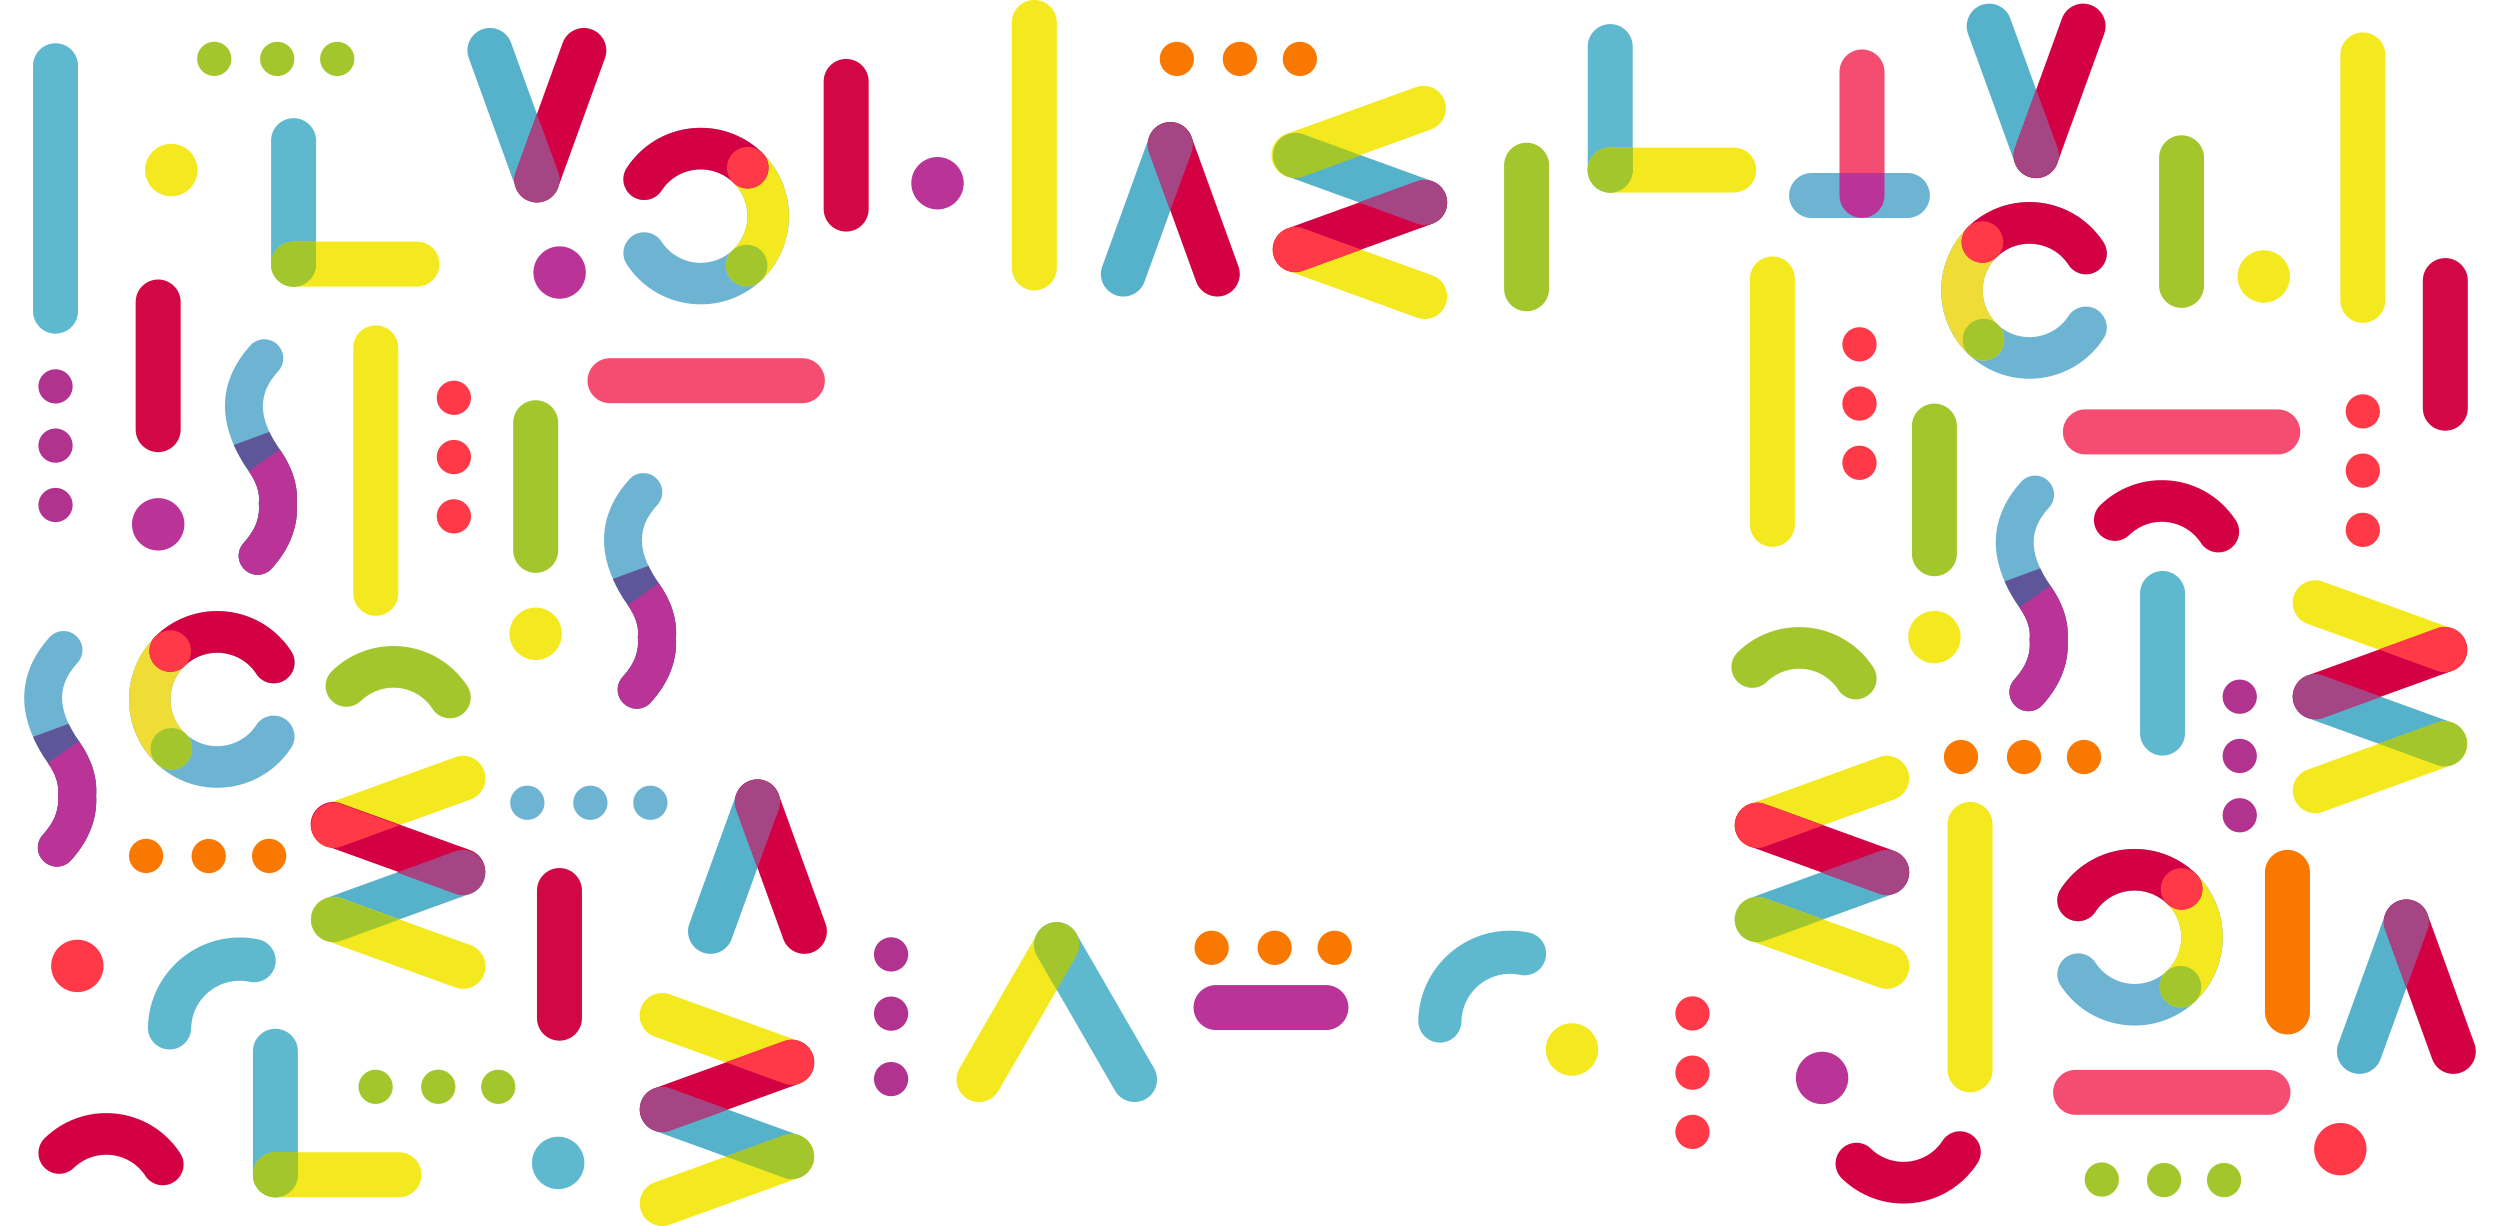 <?xml version="1.0" encoding="utf-8"?>
<!-- Generator: Adobe Illustrator 24.1.1, SVG Export Plug-In . SVG Version: 6.00 Build 0)  -->
<svg version="1.1" id="Capa_1" xmlns="http://www.w3.org/2000/svg" xmlns:xlink="http://www.w3.org/1999/xlink" x="0px" y="0px"
	 viewBox="0 0 3300.5 1618.5" style="enable-background:new 0 0 3300.5 1618.5;" xml:space="preserve">
<style type="text/css">
	.st0{fill:#D20746;}
	.st1{fill:#A3C62C;}
	.st2{fill:#F44D71;}
	.st3{fill:#F4E91E;}
	.st4{fill:#5EB9CF;}
	.st5{fill:#BA3498;}
	.st6{fill:#56B1CA;}
	.st7{fill:#D40044;}
	.st8{fill:#A54583;}
	.st9{fill:#FF3947;}
	.st10{fill:#6DB3D2;}
	.st11{fill:#F87800;}
	.st12{fill:#B2328F;}
	.st13{fill:#5F569A;}
	.st14{fill:#F0DC37;}
</style>
<g id="Capa_2_1_">
	<g id="Capa_2-2">
		<path class="st0" d="M1117.1,77.8L1117.1,77.8c16.4,0,29.7,13.3,29.7,29.7V276c0,16.4-13.3,29.7-29.7,29.7l0,0
			c-16.4,0-29.7-13.3-29.7-29.7V107.5C1087.4,91.1,1100.7,77.8,1117.1,77.8z"/>
		<path class="st0" d="M738.6,1146L738.6,1146c16.4,0,29.7,13.3,29.7,29.7v168.5c0,16.4-13.3,29.7-29.7,29.7l0,0
			c-16.4,0-29.7-13.3-29.7-29.7v-168.5C708.9,1159.3,722.2,1146,738.6,1146z"/>
		<path class="st0" d="M3228.3,340.7L3228.3,340.7c16.4,0,29.7,13.3,29.7,29.7v168.5c0,16.4-13.3,29.7-29.7,29.7l0,0
			c-16.4,0-29.7-13.3-29.7-29.7V370.4C3198.6,354,3211.9,340.7,3228.3,340.7z"/>
		<path class="st0" d="M208.8,369L208.8,369c16.4,0,29.7,13.3,29.7,29.7v168.5c0,16.4-13.3,29.7-29.7,29.7l0,0
			c-16.4,0-29.7-13.3-29.7-29.7V398.7C179.1,382.3,192.4,369,208.8,369z"/>
		<path class="st1" d="M707.2,528.4L707.2,528.4c16.4,0,29.7,13.3,29.7,29.7v168.5c0,16.4-13.3,29.7-29.7,29.7l0,0
			c-16.4,0-29.7-13.3-29.7-29.7V558.1C677.5,541.7,690.8,528.4,707.2,528.4z"/>
		<path class="st1" d="M2880.1,178.6L2880.1,178.6c16.4,0,29.7,13.3,29.7,29.7v168.5c0,16.4-13.3,29.7-29.7,29.7l0,0
			c-16.4,0-29.7-13.3-29.7-29.7V208.3C2850.4,191.9,2863.7,178.6,2880.1,178.6z"/>
		<path class="st2" d="M3036.8,570.2L3036.8,570.2c0,16.4-13.3,29.7-29.7,29.7h-254c-16.4,0-29.7-13.3-29.7-29.7l0,0
			c0-16.4,13.3-29.7,29.7-29.7h254C3023.5,540.5,3036.8,553.8,3036.8,570.2z"/>
		<path class="st2" d="M3023.9,1442.1L3023.9,1442.1c0,16.4-13.3,29.7-29.7,29.7h-254c-16.4,0-29.7-13.3-29.7-29.7l0,0
			c0-16.4,13.3-29.7,29.7-29.7h254C3010.6,1412.4,3023.9,1425.7,3023.9,1442.1z"/>
		<path class="st2" d="M1089,502.6L1089,502.6c0,16.4-13.3,29.7-29.7,29.7h-254c-16.4,0-29.7-13.3-29.7-29.7l0,0
			c0-16.4,13.3-29.7,29.7-29.7h254C1075.7,472.9,1089,486.2,1089,502.6z"/>
		<path class="st3" d="M1365.5,0L1365.5,0c16.4,0,29.7,13.3,29.7,29.7v324c0,16.4-13.3,29.7-29.7,29.7l0,0
			c-16.4,0-29.7-13.3-29.7-29.7v-324C1335.8,13.3,1349.1,0,1365.5,0z"/>
		<path class="st3" d="M3119.4,42.8L3119.4,42.8c16.4,0,29.7,13.3,29.7,29.7v324c0,16.4-13.3,29.7-29.7,29.7l0,0
			c-16.4,0-29.7-13.3-29.7-29.7v-324C3089.7,56.1,3103,42.8,3119.4,42.8z"/>
		<path class="st3" d="M496.1,429.6L496.1,429.6c16.4,0,29.7,13.3,29.7,29.7v324c0,16.4-13.3,29.7-29.7,29.7l0,0
			c-16.4,0-29.7-13.3-29.7-29.7v-324C466.3,442.9,479.6,429.6,496.1,429.6z"/>
		<path class="st3" d="M2339.9,338.6L2339.9,338.6c16.4,0,29.7,13.3,29.7,29.7v324c0,16.4-13.3,29.7-29.7,29.7l0,0
			c-16.4,0-29.7-13.3-29.7-29.7v-324C2310.2,351.9,2323.5,338.6,2339.9,338.6z"/>
		<path class="st4" d="M73.3,57.1L73.3,57.1c16.4,0,29.7,13.3,29.7,29.7v324c0,16.4-13.3,29.7-29.7,29.7l0,0
			c-16.4,0-29.7-13.3-29.7-29.7v-324C43.6,70.4,56.9,57.1,73.3,57.1z"/>
		<path class="st3" d="M2600.9,1058.7L2600.9,1058.7c16.4,0,29.7,13.3,29.7,29.7v324c0,16.4-13.3,29.7-29.7,29.7l0,0
			c-16.4,0-29.7-13.3-29.7-29.7v-324C2571.2,1072,2584.4,1058.7,2600.9,1058.7z"/>
		<path class="st5" d="M1780.2,1330.2L1780.2,1330.2c0,16.4-13.3,29.7-29.7,29.7h-145.1c-16.4,0-29.7-13.3-29.7-29.7l0,0
			c0-16.4,13.3-29.7,29.7-29.7h145.1C1766.9,1300.5,1780.2,1313.8,1780.2,1330.2z"/>
		<path class="st1" d="M2015.4,188.4L2015.4,188.4c16.4,0,29.7,13.3,29.7,29.7v163.1c0,16.4-13.3,29.7-29.7,29.7l0,0
			c-16.4,0-29.7-13.3-29.7-29.7V218.1C1985.7,201.7,1999,188.4,2015.4,188.4z"/>
		<path class="st4" d="M2125.8,31.8L2125.8,31.8c16.4,0,29.7,13.3,29.7,29.7v163.1c0,16.4-13.3,29.7-29.7,29.7l0,0
			c-16.4,0-29.7-13.3-29.7-29.7V61.5C2096.1,45,2109.4,31.8,2125.8,31.8z"/>
		<path class="st3" d="M2318.6,224.5L2318.6,224.5c0,16.4-13.3,29.7-29.7,29.7h-163.1c-16.4,0-29.7-13.3-29.7-29.7l0,0
			c0-16.4,13.3-29.7,29.7-29.7h163.1C2305.3,194.8,2318.6,208.1,2318.6,224.5z"/>
		<path class="st1" d="M2155.5,194.8v29.7c0,16.4-13.3,29.7-29.7,29.7s-29.7-13.3-29.7-29.7s13.3-29.7,29.7-29.7l0,0H2155.5z"/>
		<path class="st1" d="M2155.5,194.8v29.7c0,16.4-13.3,29.7-29.7,29.7s-29.7-13.3-29.7-29.7s13.3-29.7,29.7-29.7l0,0H2155.5z"/>
		<path class="st4" d="M363.6,1358.2L363.6,1358.2c16.4,0,29.7,13.3,29.7,29.7V1551c0,16.4-13.3,29.7-29.7,29.7l0,0
			c-16.4,0-29.7-13.3-29.7-29.7v-163.1C333.9,1371.4,347.2,1358.2,363.6,1358.2z"/>
		<path class="st3" d="M556.4,1550.9L556.4,1550.9c0,16.4-13.3,29.7-29.7,29.7H363.6c-16.4,0-29.7-13.3-29.7-29.7l0,0
			c0-16.4,13.3-29.7,29.7-29.7h163.1C543.1,1521.2,556.4,1534.5,556.4,1550.9z"/>
		<path class="st1" d="M393.3,1521.2v29.7c0,16.4-13.3,29.7-29.7,29.7s-29.7-13.3-29.7-29.7c0-16.4,13.3-29.7,29.7-29.7l0,0H393.3z"
			/>
		<path class="st1" d="M393.3,1521.2v29.7c0,16.4-13.3,29.7-29.7,29.7s-29.7-13.3-29.7-29.7c0-16.4,13.3-29.7,29.7-29.7l0,0H393.3z"
			/>
		<path class="st4" d="M387.6,156L387.6,156c16.4,0,29.7,13.3,29.7,29.7v163.1c0,16.4-13.3,29.7-29.7,29.7l0,0
			c-16.4,0-29.7-13.3-29.7-29.7V185.7C357.8,169.3,371.1,156,387.6,156z"/>
		<path class="st3" d="M580.2,348.7L580.2,348.7c0,16.4-13.3,29.7-29.7,29.7h-163c-16.4,0-29.7-13.3-29.7-29.7l0,0
			c0-16.4,13.3-29.7,29.7-29.7h163.1C567,319,580.2,332.3,580.2,348.7z"/>
		<path class="st1" d="M417.2,319v29.7c0,16.4-13.3,29.7-29.7,29.7s-29.7-13.3-29.7-29.7c0-16.4,13.3-29.7,29.7-29.7H417.2z"/>
		<path class="st1" d="M417.2,319v29.7c0,16.4-13.3,29.7-29.7,29.7s-29.7-13.3-29.7-29.7c0-16.4,13.3-29.7,29.7-29.7H417.2z"/>
		<path class="st6" d="M1555.2,162.9L1555.2,162.9c15.4,5.6,23.4,22.6,17.8,38l-62,171c-5.6,15.4-22.6,23.4-38,17.8l0,0
			c-15.4-5.6-23.4-22.6-17.8-38l62-171C1522.7,165.3,1539.8,157.3,1555.2,162.9z"/>
		<path class="st7" d="M1617.2,389.7L1617.2,389.7c-15.4,5.6-32.5-2.4-38-17.8l-62-171c-5.6-15.4,2.4-32.5,17.8-38l0,0
			c15.4-5.6,32.5,2.4,38,17.8l62,171C1640.5,367.1,1632.6,384.1,1617.2,389.7z"/>
		<path class="st8" d="M1574.9,191c0,3.4-0.6,6.8-1.8,10.1L1545,278l-28.1-76.9c-1.2-3.2-1.8-6.6-1.8-10c0-8.3,3.5-16.3,9.7-21.9
			l0.7-0.6c0.3-0.2,0.5-0.4,0.8-0.6c4.7-3.8,10.5-6.1,16.5-6.5l1-0.1c0.8,0,1.6,0,2.4,0c0.3,0,0.7,0,1,0.1
			c5.7,0.4,11.1,2.5,15.6,5.8l0.8,0.6c0.5,0.4,1,0.8,1.5,1.3C1571.3,174.7,1574.9,182.6,1574.9,191z"/>
		<path class="st6" d="M1010.1,1030.7L1010.1,1030.7c15.4,5.6,23.4,22.6,17.8,38l-62,171c-5.6,15.4-22.6,23.4-38,17.8l0,0
			c-15.4-5.6-23.4-22.6-17.8-38l62-171C977.6,1033.1,994.7,1025.1,1010.1,1030.7z"/>
		<path class="st7" d="M1072.1,1257.5L1072.1,1257.5c-15.4,5.6-32.5-2.4-38-17.8l-62-171c-5.6-15.4,2.4-32.5,17.8-38l0,0
			c15.4-5.6,32.5,2.4,38,17.8l62,171C1095.4,1234.9,1087.5,1251.9,1072.1,1257.5z"/>
		<path class="st8" d="M1029.8,1058.8c0,3.4-0.6,6.8-1.8,10.1l-28.1,76.9l-28.1-76.9c-1.2-3.2-1.8-6.6-1.8-10
			c0-8.3,3.5-16.3,9.7-21.9l0.7-0.6c0.3-0.2,0.5-0.4,0.8-0.6c4.7-3.8,10.5-6.1,16.5-6.5l1-0.1c0.8,0,1.6,0,2.4,0c0.3,0,0.7,0,1,0.1
			c5.7,0.4,11.1,2.5,15.6,5.8l0.8,0.6c0.5,0.4,1,0.8,1.5,1.3C1026.2,1042.5,1029.8,1050.4,1029.8,1058.8z"/>
		<path class="st6" d="M3187,1189.2L3187,1189.2c15.4,5.6,23.4,22.6,17.8,38l-62,171c-5.6,15.4-22.6,23.4-38,17.8l0,0
			c-15.4-5.6-23.4-22.6-17.8-38l62-171C3154.5,1191.6,3171.6,1183.6,3187,1189.2z"/>
		<path class="st7" d="M3249,1416L3249,1416c-15.4,5.6-32.5-2.4-38-17.8l-62-171c-5.6-15.4,2.4-32.5,17.8-38l0,0
			c15.4-5.6,32.5,2.4,38,17.8l62,171C3272.3,1393.4,3264.4,1410.4,3249,1416z"/>
		<path class="st8" d="M3206.7,1217.3c0,3.4-0.6,6.8-1.8,10.1l-28.1,76.9l-28.1-76.9c-1.2-3.2-1.8-6.6-1.8-10
			c0-8.3,3.5-16.3,9.7-21.9l0.7-0.6c0.3-0.2,0.5-0.4,0.8-0.6c4.7-3.8,10.5-6.1,16.5-6.5l1-0.1c0.8,0,1.6,0,2.4,0c0.3,0,0.7,0,1,0.1
			c5.7,0.4,11.1,2.5,15.6,5.8l0.8,0.6c0.5,0.4,1,0.8,1.5,1.3C3203.1,1201,3206.7,1208.9,3206.7,1217.3z"/>
		<path class="st6" d="M636.7,38.7L636.7,38.7c15.4-5.6,32.5,2.4,38,17.8l62,171c5.6,15.4-2.4,32.5-17.8,38l0,0
			c-15.4,5.6-32.5-2.4-38-17.8l-62-171C613.3,61.3,621.3,44.3,636.7,38.7z"/>
		<path class="st7" d="M698.7,265.5L698.7,265.5c-15.4-5.6-23.4-22.6-17.8-38l62-171c5.6-15.4,22.6-23.4,38-17.8l0,0
			c15.4,5.6,23.4,22.6,17.8,38l-62,171C731.2,263.1,714.2,271.1,698.7,265.5z"/>
		<path class="st8" d="M738.8,237.4c0-3.4-0.6-6.8-1.8-10.1l-28.1-76.9l-28.1,76.9c-1.2,3.2-1.8,6.6-1.8,10.1
			c0,8.3,3.5,16.3,9.7,21.9l0.7,0.6c0.3,0.2,0.5,0.4,0.8,0.6c4.7,3.8,10.5,6.1,16.5,6.5l1,0.1c0.8,0,1.6,0,2.4,0c0.3,0,0.7,0,1-0.1
			c5.7-0.4,11.1-2.5,15.6-5.8c0.3-0.2,0.5-0.4,0.8-0.6c0.5-0.4,1-0.8,1.5-1.3C735.2,253.8,738.8,245.8,738.8,237.4z"/>
		<path class="st6" d="M2616,6.6L2616,6.6c15.4-5.6,32.5,2.4,38,17.8l62,171c5.6,15.4-2.4,32.5-17.8,38l0,0
			c-15.4,5.6-32.5-2.4-38-17.8l-62-171C2592.7,29.2,2600.6,12.2,2616,6.6z"/>
		<path class="st7" d="M2678,233.4L2678,233.4c-15.4-5.6-23.4-22.6-17.8-38l62-171c5.6-15.4,22.6-23.4,38-17.8l0,0
			c15.4,5.6,23.4,22.6,17.8,38l-62,171C2710.4,231,2693.4,239,2678,233.4z"/>
		<path class="st8" d="M2718.1,205.2c0-3.4-0.6-6.8-1.8-10.1l-28.1-76.9l-28.1,76.9c-1.2,3.2-1.8,6.6-1.8,10.1
			c0,8.3,3.5,16.3,9.7,21.9l0.7,0.6l0.8,0.6c4.7,3.8,10.5,6.1,16.5,6.5l1,0.1c0.8,0,1.6,0,2.4,0c0.3,0,0.7,0,1-0.1
			c5.7-0.4,11.1-2.5,15.6-5.8c0.3-0.2,0.5-0.4,0.8-0.6c0.5-0.4,1-0.8,1.5-1.3C2714.5,221.6,2718,213.6,2718.1,205.2z"/>
		<path class="st6" d="M1682,195L1682,195c5.6-15.4,22.6-23.4,38-17.8l171,62c15.4,5.6,23.4,22.6,17.8,38l0,0
			c-5.6,15.4-22.6,23.4-38,17.8l-171-62C1684.3,227.5,1676.4,210.5,1682,195z"/>
		<path class="st3" d="M1907.1,132.9L1907.1,132.9c5.6,15.4-2.4,32.4-17.8,38l-171,61.8c-15.4,5.6-32.4-2.4-38-17.8l0,0
			c-5.6-15.4,2.4-32.4,17.8-38l171-61.8C1884.5,109.5,1901.5,117.5,1907.1,132.9z"/>
		<path class="st1" d="M1710.1,175.3c3.4,0,6.8,0.6,10.1,1.8l76.9,28.1l-76.9,28.1c-3.2,1.2-6.6,1.8-10,1.8
			c-8.3,0-16.3-3.5-21.9-9.7l-0.6-0.7c-0.2-0.3-0.4-0.5-0.6-0.8c-3.8-4.7-6.1-10.5-6.5-16.5c0-0.4,0-0.7-0.1-1c0-0.8,0-1.6,0-2.4
			c0-0.3,0-0.7,0.1-1c0.4-5.7,2.5-11.1,5.8-15.6l0.6-0.8c0.4-0.5,0.8-1,1.3-1.5C1693.7,178.9,1701.7,175.3,1710.1,175.3z"/>
		<path class="st3" d="M1682,319.4L1682,319.4c5.6-15.4,22.6-23.4,38-17.8l171,62c15.4,5.6,23.4,22.6,17.8,38l0,0
			c-5.6,15.4-22.6,23.4-38,17.8l-171-62C1684.3,351.8,1676.4,334.8,1682,319.4z"/>
		<path class="st7" d="M1908.8,257.4L1908.8,257.4c5.6,15.4-2.4,32.5-17.8,38l-171,62c-15.4,5.6-32.5-2.4-38-17.8l0,0
			c-5.6-15.4,2.4-32.5,17.8-38l171-62C1886.1,234,1903.2,242,1908.8,257.4z"/>
		<path class="st9" d="M1710.1,299.6c3.4,0,6.8,0.6,10.1,1.8l76.9,28.1l-76.9,28.1c-3.2,1.2-6.6,1.8-10,1.8
			c-8.3,0-16.3-3.5-21.9-9.7l-0.6-0.7c-0.2-0.3-0.4-0.5-0.6-0.8c-3.8-4.7-6.1-10.5-6.5-16.5c0-0.4,0-0.7-0.1-1c0-0.8,0-1.6,0-2.4
			c0-0.3,0-0.7,0.1-1c0.4-5.7,2.5-11.1,5.8-15.6l0.6-0.8c0.4-0.5,0.8-1,1.3-1.5C1693.7,303.2,1701.7,299.7,1710.1,299.6z"/>
		<path class="st8" d="M1880.8,297.1c-3.4,0-6.8-0.6-10.1-1.8l-76.9-28.1l76.9-28.1c3.2-1.2,6.6-1.8,10-1.8c8.3,0,16.3,3.5,21.9,9.7
			l0.6,0.7l0.6,0.8c3.8,4.7,6.1,10.5,6.5,16.5c0,0.3,0,0.7,0.1,1c0,0.8,0,1.6,0,2.4c0,0.3,0,0.7-0.1,1c-0.4,5.7-2.5,11.1-5.8,15.6
			c-0.2,0.3-0.4,0.5-0.6,0.8c-0.4,0.5-0.8,1-1.3,1.5C1897.1,293.6,1889.1,297.1,1880.8,297.1z"/>
		<path class="st6" d="M1073.1,1537L1073.1,1537c-5.6,15.4-22.6,23.4-38,17.8l-171-62c-15.4-5.6-23.4-22.6-17.8-38l0,0
			c5.6-15.4,22.6-23.4,38-17.8l171,62C1070.7,1504.6,1078.7,1521.6,1073.1,1537z"/>
		<path class="st3" d="M846.4,1599L846.4,1599c-5.6-15.4,2.4-32.5,17.8-38l171-62c15.4-5.6,32.5,2.4,38,17.8l0,0
			c5.6,15.4-2.4,32.5-17.8,38l-171,62C869,1622.4,852,1614.5,846.4,1599z"/>
		<path class="st1" d="M1045.1,1556.7c-3.4,0-6.8-0.6-10.1-1.8l-76.9-28.1l76.9-28.1c3.2-1.2,6.6-1.8,10-1.8
			c8.3,0,16.3,3.5,21.9,9.7l0.6,0.7c0.2,0.3,0.4,0.5,0.6,0.8c2.1,2.6,3.7,5.5,4.8,8.6c0.9,2.6,1.5,5.3,1.7,8c0,0.3,0,0.7,0.1,1
			c0,0.8,0,1.6,0,2.4c0,0.3,0,0.7-0.1,1c-0.4,5.7-2.5,11.1-5.8,15.6c-0.2,0.3-0.4,0.5-0.6,0.8c-0.4,0.5-0.8,1-1.3,1.5
			C1061.4,1553.1,1053.5,1556.6,1045.1,1556.7z"/>
		<path class="st3" d="M1073.1,1412.7L1073.1,1412.7c-5.6,15.4-22.6,23.4-38,17.8l-171-62c-15.4-5.6-23.4-22.6-17.8-38l0,0
			c5.6-15.4,22.6-23.4,38-17.8l171,62C1070.7,1380.2,1078.7,1397.2,1073.1,1412.7z"/>
		<path class="st7" d="M846.4,1474.7L846.4,1474.7c-5.6-15.4,2.4-32.5,17.8-38l171-62c15.4-5.6,32.5,2.4,38,17.8l0,0
			c5.6,15.4-2.4,32.5-17.8,38l-171,62C869,1498.1,852,1490.1,846.4,1474.7z"/>
		<path class="st9" d="M1045.1,1432.3c-3.4,0-6.8-0.6-10.1-1.8l-76.9-28.1l76.9-28.1c3.2-1.2,6.6-1.8,10-1.8
			c8.3,0,16.3,3.5,21.9,9.7l0.6,0.7c0.2,0.3,0.4,0.5,0.6,0.8c2.1,2.6,3.7,5.5,4.8,8.6c0.9,2.6,1.5,5.3,1.7,8c0,0.3,0,0.7,0.1,1
			c0,0.8,0,1.6,0,2.4c0,0.3,0,0.7-0.1,1c-0.4,5.7-2.5,11.1-5.8,15.7c-0.2,0.3-0.4,0.5-0.6,0.8c-0.4,0.5-0.8,1-1.3,1.5
			C1061.4,1428.8,1053.5,1432.3,1045.1,1432.3z"/>
		<path class="st8" d="M874.4,1434.8c3.4,0,6.8,0.6,10.1,1.8l76.9,28.1l-76.9,28.1c-3.2,1.2-6.6,1.8-10,1.8
			c-8.3,0-16.3-3.5-21.9-9.7l-0.6-0.7c-0.2-0.3-0.4-0.5-0.6-0.8c-2.1-2.6-3.7-5.5-4.8-8.6c-0.9-2.6-1.5-5.3-1.7-8c0-0.3,0-0.7-0.1-1
			c0-0.8,0-1.6,0-2.4c0-0.3,0-0.7,0.1-1c0.4-5.7,2.5-11.1,5.8-15.7c0.2-0.3,0.4-0.5,0.6-0.8c0.4-0.5,0.8-1,1.3-1.5
			C858.1,1438.4,866,1434.9,874.4,1434.8z"/>
		<path class="st6" d="M3255.4,992.1L3255.4,992.1c-5.6,15.4-22.6,23.4-38,17.8l-171-62c-15.4-5.6-23.4-22.6-17.8-38l0,0
			c5.6-15.4,22.6-23.4,38-17.8l171,62C3253.1,959.7,3261,976.7,3255.4,992.1z"/>
		<path class="st3" d="M3028.7,1054L3028.7,1054c-5.6-15.4,2.4-32.5,17.8-38l171-62c15.4-5.6,32.5,2.4,38,17.8l0,0
			c5.6,15.4-2.4,32.5-17.8,38l-171,62C3051.3,1077.4,3034.3,1069.5,3028.7,1054z"/>
		<path class="st1" d="M3227.3,1011.8c-3.4,0-6.8-0.6-10.1-1.8l-76.9-28.1l76.9-28.1c3.2-1.2,6.6-1.8,10-1.8
			c8.3,0,16.3,3.5,21.9,9.7l0.6,0.7l0.6,0.8c3.8,4.7,6.1,10.5,6.5,16.5c0,0.3,0,0.7,0.1,1c0,0.8,0,1.6,0,2.4c0,0.3,0,0.7-0.1,1
			c-0.4,5.7-2.5,11.1-5.8,15.6c-0.2,0.3-0.4,0.5-0.6,0.8c-0.4,0.5-0.8,1-1.3,1.5C3243.6,1008.2,3235.6,1011.7,3227.3,1011.8z"/>
		<path class="st3" d="M3255.4,867.8L3255.4,867.8c-5.6,15.4-22.6,23.4-38,17.8l-171-62c-15.4-5.6-23.4-22.6-17.8-38l0,0
			c5.6-15.4,22.6-23.4,38-17.8l171,62C3253.1,835.3,3261,852.4,3255.4,867.8z"/>
		<path class="st7" d="M3028.7,929.7L3028.7,929.7c-5.6-15.4,2.4-32.5,17.8-38l171-62c15.4-5.6,32.5,2.4,38,17.8l0,0
			c5.6,15.4-2.4,32.5-17.8,38l-171,62C3051.3,953.1,3034.3,945.1,3028.7,929.7z"/>
		<path class="st9" d="M3227.3,887.4c-3.4,0-6.8-0.6-10.1-1.8l-76.9-28.1l76.9-28.1c3.2-1.2,6.6-1.8,10-1.8c8.3,0,16.3,3.5,21.9,9.7
			l0.6,0.7l0.6,0.8c3.8,4.7,6.1,10.5,6.5,16.5c0,0.3,0,0.7,0.1,1c0,0.8,0,1.6,0,2.4c0,0.3,0,0.7-0.1,1c-0.4,5.7-2.5,11.1-5.8,15.6
			c-0.2,0.3-0.4,0.5-0.6,0.8c-0.4,0.5-0.8,1-1.3,1.5C3243.6,883.8,3235.6,887.4,3227.3,887.4z"/>
		<path class="st8" d="M3056.6,889.9c3.4,0,6.8,0.6,10.1,1.8l76.9,28.1l-76.9,28.1c-3.2,1.2-6.6,1.8-10.1,1.8
			c-8.3,0-16.3-3.5-21.9-9.7l-0.6-0.7c-0.2-0.3-0.4-0.5-0.6-0.8c-3.8-4.7-6.1-10.5-6.5-16.5c0-0.3-0.1-0.7-0.1-1c0-0.8,0-1.6,0-2.4
			c0-0.3,0-0.7,0.1-1c0.4-5.7,2.5-11.1,5.8-15.6l0.6-0.8c0.4-0.5,0.8-1,1.3-1.5C3040.2,893.5,3048.2,889.9,3056.6,889.9z"/>
		<path class="st6" d="M2518.7,1141.7L2518.7,1141.7c5.6,15.4-2.4,32.5-17.8,38l-171,62c-15.4,5.6-32.5-2.4-38-17.8l0,0
			c-5.6-15.4,2.4-32.5,17.8-38l171-62C2496.1,1118.4,2513.1,1126.3,2518.7,1141.7z"/>
		<path class="st3" d="M2292,1203.7L2292,1203.7c5.6-15.4,22.6-23.4,38-17.8l171,62c15.4,5.6,23.4,22.6,17.8,38l0,0
			c-5.6,15.4-22.6,23.4-38,17.8l-171-62C2294.3,1236.1,2286.4,1219.1,2292,1203.7z"/>
		<path class="st1" d="M2320.1,1243.8c3.4,0,6.8-0.6,10.1-1.8l76.9-28.1l-76.9-28c-3.2-1.2-6.6-1.8-10.1-1.8
			c-8.3,0-16.3,3.5-21.9,9.7l-0.6,0.7c-0.2,0.3-0.4,0.5-0.6,0.8c-2.1,2.6-3.7,5.5-4.8,8.6c-0.9,2.6-1.5,5.3-1.7,8
			c0,0.3-0.1,0.7-0.1,1c0,0.8,0,1.6,0,2.4c0,0.3,0,0.7,0.1,1c0.4,5.7,2.5,11.1,5.8,15.7c0.2,0.3,0.4,0.5,0.6,0.8
			c0.4,0.5,0.8,1,1.3,1.5C2303.7,1240.3,2311.7,1243.8,2320.1,1243.8z"/>
		<path class="st3" d="M2518.7,1017.4L2518.7,1017.4c5.6,15.4-2.4,32.5-17.8,38l-171,62c-15.4,5.6-32.5-2.4-38-17.8l0,0
			c-5.6-15.4,2.4-32.5,17.8-38l171-62C2496.1,994,2513.1,1002,2518.7,1017.4z"/>
		<path class="st7" d="M2292,1079.3L2292,1079.3c5.6-15.4,22.6-23.4,38-17.8l171,62c15.4,5.6,23.4,22.6,17.8,38l0,0
			c-5.6,15.4-22.6,23.4-38,17.8l-171-62C2294.3,1111.8,2286.4,1094.8,2292,1079.3z"/>
		<path class="st9" d="M2320.1,1119.5c3.4,0,6.8-0.6,10.1-1.8l76.9-28.1l-76.9-28.1c-3.2-1.2-6.6-1.8-10.1-1.8
			c-8.3,0-16.3,3.5-21.9,9.7l-0.6,0.7c-0.2,0.3-0.4,0.5-0.6,0.8c-2.1,2.6-3.7,5.5-4.8,8.6c-0.9,2.6-1.5,5.3-1.7,8
			c0,0.3-0.1,0.7-0.1,1c0,0.8,0,1.6,0,2.4c0,0.3,0,0.7,0.1,1c0.4,5.7,2.5,11.1,5.8,15.7c0.2,0.3,0.4,0.5,0.6,0.8
			c0.4,0.5,0.8,1,1.3,1.5C2303.7,1116,2311.7,1119.5,2320.1,1119.5z"/>
		<path class="st8" d="M2490.8,1122c-3.4,0-6.8,0.6-10.1,1.8l-76.9,28.1l76.9,28.1c3.2,1.2,6.6,1.8,10,1.8c8.3,0,16.3-3.5,21.9-9.7
			l0.6-0.7c0.2-0.3,0.4-0.5,0.6-0.8c2.1-2.6,3.7-5.5,4.8-8.6c0.9-2.6,1.5-5.3,1.7-8c0-0.3,0-0.7,0.1-1c0-0.8,0-1.6,0-2.4
			c0-0.3,0-0.7-0.1-1c-0.4-5.7-2.5-11.1-5.8-15.7c-0.2-0.3-0.4-0.5-0.6-0.8c-0.4-0.5-0.8-1-1.3-1.5
			C2507.1,1125.6,2499.2,1122,2490.8,1122z"/>
		<path class="st6" d="M639.1,1141.7L639.1,1141.7c5.6,15.4-2.4,32.5-17.8,38l-171,62c-15.4,5.6-32.5-2.4-38-17.8l0,0
			c-5.6-15.4,2.4-32.5,17.8-38l171-62C616.5,1118.3,633.5,1126.3,639.1,1141.7z"/>
		<path class="st3" d="M412.4,1203.7L412.4,1203.7c5.6-15.4,22.6-23.4,38-17.8l171,62c15.4,5.6,23.4,22.6,17.8,38l0,0
			c-5.6,15.4-22.6,23.4-38,17.8l-171-62C414.7,1236.2,406.8,1219.1,412.4,1203.7z"/>
		<path class="st1" d="M440.3,1243.8c3.4,0,6.8-0.6,10.1-1.8l76.9-28l-76.9-28c-3.2-1.2-6.6-1.8-10-1.8c-8.3,0-16.3,3.5-21.9,9.7
			l-0.6,0.7c-0.2,0.3-0.4,0.5-0.6,0.8c-2.1,2.6-3.7,5.5-4.8,8.6c-0.9,2.6-1.5,5.3-1.7,8c0,0.3-0.1,0.7-0.1,1c0,0.8,0,1.6,0,2.4
			c0,0.3,0,0.7,0.1,1c0.4,5.7,2.5,11.1,5.8,15.7c0.2,0.3,0.4,0.5,0.6,0.8c0.4,0.5,0.8,1,1.3,1.5
			C424,1240.3,431.9,1243.8,440.3,1243.8z"/>
		<path class="st3" d="M639.1,1017.4L639.1,1017.4c5.6,15.4-2.4,32.5-17.8,38l-171,62c-15.4,5.6-32.5-2.4-38-17.8l0,0
			c-5.6-15.4,2.4-32.5,17.8-38l171-62C616.5,994,633.5,1001.9,639.1,1017.4z"/>
		<path class="st7" d="M411.9,1078.4L411.9,1078.4c5.6-15.4,22.6-23.4,38-17.8l171,61.8c15.4,5.6,23.4,22.6,17.8,38l0,0
			c-5.6,15.4-22.6,23.4-38,17.8l-171-61.8C414.3,1110.8,406.4,1093.8,411.9,1078.4z"/>
		<path class="st9" d="M440.3,1119.5c3.4,0,6.8-0.6,10.1-1.8l76.9-28.1l-76.9-28.1c-3.2-1.2-6.6-1.8-10-1.8
			c-8.3,0-16.3,3.5-21.9,9.7l-0.6,0.7c-0.2,0.3-0.4,0.5-0.6,0.8c-2.1,2.6-3.7,5.5-4.8,8.6c-0.9,2.6-1.5,5.3-1.7,8
			c0,0.3-0.1,0.7-0.1,1c0,0.8,0,1.6,0,2.4c0,0.3,0,0.7,0.1,1c0.4,5.7,2.5,11.1,5.8,15.7c0.2,0.3,0.4,0.5,0.6,0.8
			c0.4,0.5,0.8,1,1.3,1.5C424,1116,431.9,1119.5,440.3,1119.5z"/>
		<path class="st8" d="M611,1122c-3.4,0-6.8,0.6-10.1,1.8l-76.9,28.1l76.9,28.1c3.2,1.2,6.6,1.8,10,1.8c8.3,0,16.3-3.5,21.9-9.7
			l0.6-0.7c0.2-0.3,0.4-0.5,0.6-0.8c2.1-2.6,3.7-5.5,4.8-8.6c0.9-2.6,1.5-5.3,1.7-8c0-0.3,0-0.7,0.1-1c0-0.8,0-1.6,0-2.4
			c0-0.3,0-0.7-0.1-1c-0.4-5.7-2.5-11.1-5.8-15.7c-0.2-0.3-0.4-0.5-0.6-0.8c-0.4-0.5-0.8-1-1.3-1.5
			C627.4,1125.6,619.4,1122,611,1122z"/>
		<path class="st3" d="M1410.1,1221.5L1410.1,1221.5c14.2,8.2,19.1,26.4,10.9,40.6l-102.8,178c-8.2,14.2-26.4,19.1-40.6,10.9l0,0
			c-14.2-8.2-19.1-26.4-10.9-40.6l102.8-178C1377.7,1218.2,1395.9,1213.3,1410.1,1221.5z"/>
		<path class="st4" d="M1512.7,1450.9L1512.7,1450.9c-14.2,8.2-32.4,3.3-40.6-10.9l-102.8-178c-8.2-14.2-3.3-32.4,10.9-40.6l0,0
			c14.2-8.2,32.4-3.3,40.6,10.9l102.8,178C1531.8,1424.6,1526.9,1442.7,1512.7,1450.9z"/>
		<path class="st1" d="M1424.9,1247.3c0,5.2-1.4,10.3-4,14.8l-25.8,44.7l-25.8-44.7c-2.6-4.5-4-9.6-4-14.8c0-4.5,1-8.9,3-13
			c7.1-14.8,24.9-21,39.6-13.8c5.4,2.6,9.8,6.7,12.8,11.9l1.1,1.9C1423.9,1238.3,1424.9,1242.7,1424.9,1247.3z"/>
		<path class="st2" d="M2458.2,65.3L2458.2,65.3c16.4,0,29.7,13.3,29.7,29.7v163.1c0,16.4-13.3,29.7-29.7,29.7l0,0
			c-16.4,0-29.7-13.3-29.7-29.7V95C2428.5,78.6,2441.8,65.3,2458.2,65.3z"/>
		<path class="st10" d="M2362,258.1L2362,258.1c0-16.4,13.3-29.7,29.7-29.7h126.4c16.4,0,29.7,13.3,29.7,29.7l0,0
			c0,16.4-13.3,29.7-29.7,29.7h-126.4C2375.3,287.8,2362,274.5,2362,258.1z"/>
		<path class="st5" d="M2487.9,258.1v-29.7h-59.4v29.7c0,16.4,13.4,29.7,29.8,29.6C2474.6,287.7,2487.9,274.4,2487.9,258.1z"/>
		<path class="st11" d="M3019.9,1122L3019.9,1122c16.4,0,29.7,13.3,29.7,29.7V1336c0,16.4-13.3,29.7-29.7,29.7l0,0
			c-16.4,0-29.7-13.3-29.7-29.7v-184.3C2990.2,1135.3,3003.5,1122,3019.9,1122z"/>
		<path class="st4" d="M2855,753.8L2855,753.8c16.4,0,29.7,13.3,29.7,29.7v184.3c0,16.4-13.3,29.7-29.7,29.7l0,0
			c-16.4,0-29.7-13.3-29.7-29.7V783.5C2825.3,767.1,2838.6,753.8,2855,753.8z"/>
		
			<ellipse transform="matrix(0.16 -0.987 0.987 0.16 375.586 3212.648)" class="st3" cx="2075.8" cy="1385.6" rx="34.6" ry="34.6"/>
		<ellipse class="st3" cx="707.2" cy="836.7" rx="34.6" ry="34.6"/>
		<path class="st1" d="M2553.8,532.8L2553.8,532.8c16.4,0,29.7,13.3,29.7,29.7V731c0,16.4-13.3,29.7-29.7,29.7l0,0
			c-16.4,0-29.7-13.3-29.7-29.7V562.5C2524.1,546.1,2537.4,532.8,2553.8,532.8z"/>
		<circle class="st3" cx="2553.8" cy="841.1" r="34.6"/>
		<circle class="st3" cx="226.1" cy="224.5" r="34.6"/>
		<circle class="st4" cx="736.9" cy="1535.3" r="34.6"/>
		<circle class="st3" cx="2988.6" cy="365" r="34.6"/>
		<circle class="st5" cx="2405.5" cy="1423.1" r="34.6"/>
		<circle class="st5" cx="1237.7" cy="241.9" r="34.6"/>
		
			<ellipse transform="matrix(1 -2.379011e-02 2.379011e-02 1 -16.403 5.163)" class="st5" cx="208.8" cy="692" rx="34.6" ry="34.6"/>
		<circle class="st5" cx="738.8" cy="359.8" r="34.6"/>
		<circle class="st9" cx="3089.7" cy="1517.1" r="34.6"/>
		<circle class="st9" cx="102.1" cy="1275.2" r="34.6"/>
		<circle class="st12" cx="1176.4" cy="1260" r="22.6"/>
		<circle class="st11" cx="1599.6" cy="1251.3" r="22.6"/>
		<circle class="st11" cx="1682.8" cy="1251.3" r="22.6"/>
		<circle class="st11" cx="1762" cy="1251.3" r="22.6"/>
		<circle class="st11" cx="1553.7" cy="77.8" r="22.6"/>
		<circle class="st11" cx="1636.9" cy="77.8" r="22.6"/>
		<circle class="st11" cx="1716.1" cy="77.8" r="22.6"/>
		<ellipse class="st10" cx="696.2" cy="1059.8" rx="22.6" ry="22.6"/>
		<circle class="st10" cx="779.4" cy="1059.8" r="22.6"/>
		<circle class="st10" cx="858.6" cy="1059.8" r="22.6"/>
		
			<ellipse transform="matrix(0.924 -0.383 0.383 0.924 -385.029 1180.169)" class="st1" cx="2774" cy="1557.9" rx="22.6" ry="22.6"/>
		<circle class="st1" cx="2857" cy="1557.9" r="22.6"/>
		<circle class="st1" cx="2936.2" cy="1557.9" r="22.6"/>
		
			<ellipse transform="matrix(0.924 -0.383 0.383 0.924 -511.384 298.818)" class="st1" cx="495.4" cy="1434.8" rx="22.6" ry="22.6"/>
		<circle class="st1" cx="578.6" cy="1434.8" r="22.6"/>
		<circle class="st1" cx="657.8" cy="1434.8" r="22.6"/>
		
			<ellipse transform="matrix(0.924 -0.383 0.383 0.924 -8.245 114.151)" class="st1" cx="282.8" cy="77.8" rx="22.6" ry="22.6"/>
		<circle class="st1" cx="366" cy="77.8" r="22.6"/>
		<circle class="st1" cx="445.2" cy="77.8" r="22.6"/>
		<circle class="st11" cx="2588.9" cy="999.4" r="22.6"/>
		<circle class="st11" cx="2672.1" cy="999.4" r="22.6"/>
		<circle class="st11" cx="2751.3" cy="999.4" r="22.6"/>
		<circle class="st11" cx="192.9" cy="1130" r="22.6"/>
		
			<ellipse transform="matrix(3.328101e-02 -0.999 0.999 3.328101e-02 -862.651 1368.285)" class="st11" cx="276" cy="1130.1" rx="22.6" ry="22.6"/>
		<circle class="st11" cx="355.3" cy="1130" r="22.6"/>
		<circle class="st12" cx="1176.4" cy="1338.2" r="22.6"/>
		<circle class="st12" cx="1176.4" cy="1424.6" r="22.6"/>
		<circle class="st12" cx="2956.9" cy="919.8" r="22.6"/>
		<circle class="st12" cx="2956.9" cy="998" r="22.6"/>
		<circle class="st12" cx="2956.9" cy="1076.3" r="22.6"/>
		<circle class="st12" cx="73.3" cy="510.1" r="22.6"/>
		<circle class="st12" cx="73.3" cy="588.3" r="22.6"/>
		<circle class="st12" cx="73.3" cy="666.7" r="22.6"/>
		<circle class="st9" cx="2454.9" cy="454.6" r="22.6"/>
		<circle class="st9" cx="2454.9" cy="532.8" r="22.6"/>
		<circle class="st9" cx="2454.9" cy="611" r="22.6"/>
		<circle class="st9" cx="3119.4" cy="543.1" r="22.6"/>
		<circle class="st9" cx="3119.4" cy="621.3" r="22.6"/>
		<circle class="st9" cx="3119.4" cy="699.5" r="22.6"/>
		
			<ellipse transform="matrix(0.16 -0.987 0.987 0.16 556.21 3329.799)" class="st9" cx="2235" cy="1338" rx="22.6" ry="22.6"/>
		
			<ellipse transform="matrix(0.16 -0.987 0.987 0.16 479.018 3395.474)" class="st9" cx="2235" cy="1416.2" rx="22.6" ry="22.6"/>
		
			<ellipse transform="matrix(0.16 -0.987 0.987 0.16 401.827 3461.149)" class="st9" cx="2235" cy="1494.4" rx="22.6" ry="22.6"/>
		<circle class="st9" cx="599.2" cy="525.2" r="22.6"/>
		<circle class="st9" cx="599.2" cy="603.4" r="22.6"/>
		<circle class="st9" cx="599.2" cy="681.7" r="22.6"/>
		<path class="st10" d="M2729.7,845.1c0.8,13.7-1.1,27.3-5.6,40.3c-6.4,18.8-17.4,34-27.8,45.4c-9.2,10.1-24.9,10.9-35.1,1.6
			c-0.1-0.1-0.3-0.2-0.4-0.4c-0.6-0.5-1.1-1.1-1.6-1.7l-0.2-0.2c-8.3-9.6-8.1-23.9,0.5-33.2c6.9-7.6,13.7-17,17.3-27.7
			c2.7-7.9,3.6-16.3,2.7-24.6c1.7-13.4-2.7-27.4-13.3-42.5c-19.4-27.7-29.8-54.5-31.2-80.3c-0.8-13.7,1.1-27.3,5.6-40.3
			c6.4-18.8,17.4-34,27.8-45.5c9.2-10.1,24.9-10.9,35.1-1.6c0.1,0.1,0.3,0.2,0.4,0.4l0,0c0.6,0.5,1.1,1.1,1.6,1.7l0.2,0.2
			c8.3,9.6,8.1,23.9-0.5,33.2c-6.9,7.6-13.7,17-17.3,27.7c-2.7,7.9-3.6,16.3-2.7,24.6c1.5,15.5,8.8,32.4,21.9,51.1
			C2723.7,797.1,2731.3,821.1,2729.7,845.1z"/>
		<path class="st13" d="M2693.4,750.3c3.9,8.1,8.5,15.8,13.7,23.1c16.6,23.7,24.2,47.7,22.6,71.7c0.8,13.7-1.1,27.3-5.6,40.3
			c-6.4,18.8-17.4,34-27.8,45.4c-9.2,10.1-24.9,10.9-35.1,1.6c-0.1-0.1-0.3-0.2-0.4-0.4c-0.6-0.5-1.1-1.1-1.6-1.7l-0.2-0.2
			c-8.3-9.6-8.1-23.9,0.5-33.2c6.9-7.6,13.7-17,17.3-27.7c2.7-7.9,3.6-16.3,2.7-24.6c1.7-13.4-2.7-27.4-13.3-42.5
			c-7.7-10.8-14.3-22.4-19.7-34.5L2693.4,750.3z"/>
		<path class="st5" d="M2707.1,773.4c16.6,23.7,24.2,47.7,22.6,71.7c0.8,13.7-1.1,27.3-5.6,40.3c-6.4,18.8-17.4,34-27.8,45.4
			c-9.2,10.1-24.9,10.9-35.1,1.6c-0.1-0.1-0.3-0.2-0.4-0.4c-0.6-0.5-1.1-1.1-1.6-1.7l-0.2-0.2c-8.3-9.6-8.1-23.9,0.5-33.2
			c6.9-7.6,13.7-17,17.3-27.7c2.7-7.9,3.6-16.3,2.7-24.6c1.7-13.4-2.7-27.4-13.3-42.5"/>
		<path class="st10" d="M391.9,665.1c0.8,13.7-1.1,27.3-5.6,40.3c-6.4,18.8-17.4,34-27.8,45.4c-9.2,10.1-24.9,10.9-35.1,1.6
			c-0.1-0.1-0.3-0.2-0.4-0.4c-0.6-0.5-1.1-1.1-1.6-1.7l-0.2-0.2c-8.3-9.6-8.1-23.9,0.5-33.2c6.9-7.6,13.7-17,17.3-27.7
			c2.7-7.9,3.6-16.3,2.7-24.6c1.7-13.4-2.7-27.4-13.3-42.5c-19.4-27.7-29.8-54.5-31.2-80.3c-0.8-13.7,1.1-27.3,5.6-40.3
			c6.4-18.8,17.4-34,27.8-45.5c9.2-10.1,24.9-10.9,35.1-1.6c0.1,0.1,0.3,0.2,0.4,0.4l0,0c0.6,0.5,1.1,1.1,1.6,1.7l0.2,0.2
			c8.3,9.6,8.1,23.9-0.5,33.2c-6.9,7.6-13.7,17-17.3,27.7c-2.7,7.9-3.6,16.3-2.7,24.6c1.5,15.5,8.8,32.4,21.9,51.1
			C385.9,617,393.5,641.1,391.9,665.1z"/>
		<path class="st13" d="M355.6,570.2c3.9,8.1,8.5,15.8,13.7,23.1c16.6,23.7,24.2,47.7,22.6,71.7c0.8,13.7-1.1,27.3-5.6,40.3
			c-6.4,18.8-17.4,34-27.8,45.4c-9.2,10.1-24.9,10.9-35.1,1.6c-0.1-0.1-0.3-0.2-0.4-0.4c-0.6-0.5-1.1-1.1-1.6-1.7l-0.2-0.2
			c-8.3-9.6-8.1-23.9,0.5-33.2c6.9-7.6,13.7-17,17.3-27.7c2.7-7.9,3.6-16.3,2.7-24.6c1.7-13.4-2.7-27.4-13.3-42.5
			c-7.7-10.8-14.3-22.4-19.7-34.5L355.6,570.2z"/>
		<path class="st5" d="M369.3,593.3c16.6,23.7,24.2,47.7,22.6,71.7c0.8,13.7-1.1,27.3-5.6,40.3c-6.4,18.8-17.4,34-27.8,45.4
			c-9.2,10.1-24.9,10.9-35.1,1.6c-0.1-0.1-0.3-0.2-0.4-0.4c-0.6-0.5-1.1-1.1-1.6-1.7l-0.2-0.2c-8.3-9.6-8.1-23.9,0.5-33.2
			c6.9-7.6,13.7-17,17.3-27.7c2.7-7.9,3.6-16.3,2.7-24.6c1.7-13.4-2.7-27.4-13.3-42.5"/>
		<path class="st10" d="M892.4,841.8c0.8,13.7-1.1,27.3-5.6,40.3c-6.4,18.8-17.4,34-27.8,45.4c-9.2,10.1-24.9,10.9-35.1,1.6
			c-0.1-0.1-0.3-0.2-0.4-0.4c-0.6-0.5-1.1-1.1-1.7-1.7l-0.2-0.2c-8.3-9.6-8.1-23.9,0.5-33.2c6.9-7.6,13.7-17,17.3-27.7
			c2.7-7.9,3.6-16.3,2.7-24.6c1.7-13.4-2.7-27.4-13.3-42.5c-19.4-27.7-29.8-54.5-31.2-80.3c-0.7-13.7,1.2-27.3,5.6-40.3
			c6.4-18.8,17.4-34,27.8-45.5c9.2-10.1,24.9-10.9,35.1-1.6c0.1,0.1,0.3,0.2,0.4,0.4l0,0c0.6,0.5,1.1,1.1,1.6,1.7l0.2,0.2
			c8.3,9.6,8.1,23.9-0.5,33.2c-6.9,7.6-13.7,17-17.3,27.7c-2.7,7.9-3.6,16.3-2.7,24.6c1.5,15.5,8.8,32.4,21.9,51.1
			C886.4,793.8,894,817.8,892.4,841.8z"/>
		<path class="st13" d="M856.1,747c3.9,8.1,8.5,15.8,13.7,23.1c16.6,23.7,24.2,47.7,22.6,71.7c0.8,13.7-1.1,27.3-5.6,40.3
			c-6.4,18.8-17.4,34-27.8,45.4c-9.2,10.1-24.9,10.9-35.1,1.6c-0.1-0.1-0.3-0.2-0.4-0.4c-0.6-0.5-1.1-1.1-1.7-1.7l-0.2-0.2
			c-8.3-9.6-8.1-23.9,0.5-33.2c6.9-7.6,13.7-17,17.3-27.7c2.7-7.9,3.6-16.3,2.7-24.6c1.7-13.4-2.7-27.4-13.3-42.5
			c-7.7-10.8-14.3-22.4-19.7-34.5L856.1,747z"/>
		<path class="st5" d="M869.8,770.1c16.6,23.7,24.2,47.7,22.6,71.7c0.8,13.7-1.1,27.3-5.6,40.3c-6.4,18.8-17.4,34-27.8,45.4
			c-9.2,10.1-24.9,10.9-35.1,1.6c-0.1-0.1-0.3-0.2-0.4-0.4c-0.6-0.5-1.1-1.1-1.7-1.7l-0.2-0.2c-8.3-9.6-8.1-23.9,0.5-33.2
			c6.9-7.6,13.7-17,17.3-27.7c2.7-7.9,3.6-16.3,2.7-24.6c1.7-13.4-2.7-27.4-13.3-42.5"/>
		<path class="st10" d="M126.9,1050.3c0.8,13.7-1.1,27.3-5.6,40.3c-6.4,18.8-17.4,34-27.8,45.4c-9.2,10.1-24.9,10.9-35.1,1.6
			c-0.1-0.1-0.3-0.2-0.4-0.4c-0.6-0.5-1.1-1.1-1.7-1.7l-0.2-0.2c-8.3-9.6-8.1-23.9,0.5-33.2c6.9-7.6,13.7-17,17.3-27.7
			c2.7-7.9,3.6-16.3,2.7-24.6c1.7-13.4-2.7-27.4-13.3-42.5c-19.4-27.7-29.8-54.5-31.2-80.3c-0.7-13.7,1.2-27.3,5.6-40.3
			c6.4-18.8,17.4-34,27.8-45.5c9.2-10.1,24.9-10.9,35.1-1.6c0.1,0.1,0.3,0.2,0.4,0.4l0,0c0.6,0.5,1.1,1.1,1.6,1.7l0.2,0.2
			c8.3,9.6,8.1,23.9-0.5,33.2c-6.9,7.6-13.7,17-17.3,27.7c-2.7,7.9-3.6,16.3-2.7,24.6c1.5,15.5,8.8,32.4,21.9,51.1
			C120.9,1002.3,128.5,1026.3,126.9,1050.3z"/>
		<path class="st13" d="M90.6,955.5c3.9,8.1,8.5,15.8,13.7,23.1c16.6,23.7,24.2,47.7,22.6,71.7c0.8,13.7-1.1,27.3-5.6,40.3
			c-6.4,18.8-17.4,34-27.8,45.4c-9.2,10.1-24.9,10.9-35.1,1.6c-0.1-0.1-0.3-0.2-0.4-0.4c-0.6-0.5-1.1-1.1-1.7-1.7l-0.2-0.2
			c-8.3-9.6-8.1-23.9,0.5-33.2c6.9-7.6,13.7-17,17.3-27.7c2.7-7.9,3.6-16.3,2.7-24.6c1.7-13.4-2.7-27.4-13.3-42.5
			c-7.7-10.8-14.3-22.4-19.7-34.5L90.6,955.5z"/>
		<path class="st5" d="M104.3,978.6c16.6,23.7,24.2,47.7,22.6,71.7c0.8,13.7-1.1,27.3-5.6,40.3c-6.4,18.8-17.4,34-27.8,45.4
			c-9.2,10.1-24.9,10.9-35.1,1.6c-0.1-0.1-0.3-0.2-0.4-0.4c-0.6-0.5-1.1-1.1-1.7-1.7l-0.2-0.2c-8.3-9.6-8.1-23.9,0.5-33.2
			c6.9-7.6,13.7-17,17.3-27.7c2.7-7.9,3.6-16.3,2.7-24.6c1.7-13.4-2.7-27.4-13.3-42.5"/>
		<path class="st10" d="M388.9,972.3c0,4.5-1.1,9-3.3,13c-0.8,1.3-1.7,2.7-2.6,4c-36.3,53.1-108.9,66.7-162,30.4
			s-66.7-108.9-30.4-162s108.9-66.7,162-30.4c11.9,8.2,22.2,18.4,30.4,30.4c0.9,1.3,1.8,2.6,2.6,4c7.2,13.4,2.1,30.1-11.3,37.2
			c-11.9,6.4-26.7,3.2-34.9-7.6c-0.7-1.1-1.4-2.1-2.1-3.2c-19.5-27.9-58-34.7-85.9-15.2s-34.7,58-15.2,85.9s58,34.7,85.9,15.2
			c5.9-4.1,11-9.3,15.2-15.2c0.7-1,1.4-2.1,2.1-3.2c9.2-12.1,26.5-14.4,38.5-5.3C384.8,955.7,388.8,963.8,388.9,972.3L388.9,972.3z"
			/>
		<path class="st14" d="M253.5,988.6c0,15.1-12.3,27.4-27.4,27.4c-6.8,0-13.3-2.5-18.3-7c-0.2-0.2-0.4-0.4-0.6-0.6
			c-47-44-49.4-117.7-5.4-164.7c1.1-1.2,2.3-2.4,3.4-3.5c0.3-0.3,0.7-0.6,1-1l0.2-0.2c11.3-10.1,28.6-9.2,38.8,2.1
			c9.6,10.7,9.3,27-0.7,37.4c-0.4,0.4-0.8,0.8-1.2,1.2c0,0,0,0-0.1,0c-24.1,24.1-24,63.1,0.1,87.2c0.3,0.3,0.6,0.6,0.9,0.9
			c0.4,0.4,0.9,0.8,1.3,1.2l0,0C250.7,974.3,253.6,981.3,253.5,988.6z"/>
		<path class="st7" d="M388.9,874.6c0,15.2-12.3,27.5-27.5,27.5c-8.6,0-16.7-4-21.9-10.9c-0.7-1.1-1.4-2.1-2.1-3.2
			c-19.5-27.9-58-34.7-85.9-15.2c-2.5,1.7-4.9,3.7-7.1,5.8c-0.4,0.4-0.8,0.8-1.2,1.2c0,0,0,0-0.1,0c-11.2,10.2-28.6,9.3-38.8-2
			c-9.7-10.8-9.4-27.2,0.8-37.6l1-1l0.2-0.2c46.5-44.5,120.3-42.8,164.7,3.7c4.4,4.6,8.4,9.5,11.9,14.7c0.9,1.3,1.8,2.6,2.6,4
			C387.8,865.6,388.9,870.1,388.9,874.6z"/>
		
			<ellipse transform="matrix(9.089028e-03 -1 1 9.089028e-03 -764.445 1205.812)" class="st1" cx="226.2" cy="988.6" rx="27.4" ry="27.4"/>
		
			<ellipse transform="matrix(1 -1.020349e-02 1.020349e-02 1 -8.758 2.338)" class="st9" cx="224.8" cy="859.5" rx="27.4" ry="27.4"/>
		<path class="st10" d="M2781.4,432.3c0,4.5-1.1,9-3.3,13c-0.8,1.3-1.7,2.7-2.6,4c-36.3,53.1-108.9,66.7-162,30.4
			s-66.7-108.9-30.4-162s108.9-66.7,162-30.4c11.9,8.2,22.2,18.4,30.4,30.4c0.9,1.3,1.8,2.6,2.6,4c7.2,13.4,2.1,30.1-11.3,37.2
			c-11.9,6.4-26.7,3.2-34.9-7.6c-0.7-1.1-1.4-2.1-2.1-3.2c-19.5-27.9-58-34.7-85.9-15.2s-34.7,58-15.2,85.9s58,34.7,85.9,15.2
			c5.9-4.1,11-9.3,15.2-15.2c0.7-1,1.4-2.1,2.1-3.2c9.2-12.1,26.5-14.4,38.5-5.3C2777.3,415.7,2781.3,423.8,2781.4,432.3
			L2781.4,432.3z"/>
		<path class="st14" d="M2646,448.6c0,15.1-12.3,27.4-27.4,27.4c-6.8,0-13.3-2.5-18.3-7c-0.2-0.2-0.4-0.4-0.6-0.6
			c-47-44-49.4-117.7-5.4-164.7c1.1-1.2,2.3-2.4,3.4-3.5c0.3-0.3,0.7-0.6,1-1l0.2-0.2c11.3-10.1,28.6-9.2,38.8,2.1
			c9.6,10.7,9.3,27-0.7,37.4c-0.4,0.4-0.8,0.8-1.2,1.2c0,0,0,0-0.1,0c-24.1,24.1-24,63.1,0.1,87.2c0.3,0.3,0.6,0.6,0.9,0.9
			c0.4,0.4,0.9,0.8,1.3,1.2l0,0C2643.2,434.3,2646.1,441.3,2646,448.6z"/>
		<path class="st7" d="M2781.4,334.6c0,15.2-12.3,27.5-27.5,27.5c-8.6,0-16.7-4-21.9-10.9c-0.7-1.1-1.4-2.1-2.1-3.2
			c-19.5-27.9-58-34.7-85.9-15.2c-2.5,1.7-4.9,3.7-7.1,5.8c-0.4,0.4-0.8,0.8-1.2,1.2c0,0,0,0-0.1,0c-11.2,10.2-28.6,9.3-38.8-2
			c-9.7-10.8-9.4-27.2,0.8-37.6l1-1l0.2-0.2c46.5-44.5,120.3-42.8,164.7,3.7c4.4,4.6,8.4,9.5,11.9,14.7c0.9,1.3,1.8,2.6,2.6,4
			C2780.3,325.6,2781.4,330.1,2781.4,334.6z"/>
		
			<ellipse transform="matrix(9.089050e-03 -1 1 9.089050e-03 2146.358 3062.824)" class="st1" cx="2618.6" cy="448.4" rx="27.4" ry="27.4"/>
		
			<ellipse transform="matrix(1 -1.020347e-02 1.020347e-02 1 -3.124 26.72)" class="st9" cx="2617.1" cy="319.5" rx="27.4" ry="27.4"/>
		<path class="st10" d="M823,334.1c0,4.5,1.1,9,3.3,13c0.8,1.3,1.7,2.6,2.6,4c36.3,53.1,108.9,66.7,162,30.4
			c53.1-36.3,66.7-108.9,30.4-162s-108.9-66.7-162-30.4c-11.9,8.2-22.2,18.5-30.4,30.4c-0.9,1.3-1.8,2.6-2.6,4
			c-7.2,13.4-2.2,30,11.1,37.3c11.9,6.4,26.8,3.2,35-7.6c0.7-1.1,1.3-2.1,2.1-3.2c19.5-27.9,58-34.7,85.9-15.2s34.7,58,15.2,85.9
			s-58,34.7-85.9,15.2c-5.9-4.1-11.1-9.3-15.2-15.2c-0.7-1-1.4-2.1-2.1-3.2c-9.2-12.1-26.5-14.4-38.5-5.3
			C827.1,317.5,823,325.6,823,334.1L823,334.1z"/>
		<path class="st3" d="M958.4,350.5c0,15.1,12.3,27.4,27.4,27.4c6.7,0,13.3-2.5,18.3-7c0.2-0.2,0.4-0.4,0.6-0.6
			c47-44,49.4-117.7,5.4-164.7c-1.1-1.2-2.2-2.4-3.4-3.5c-0.3-0.3-0.7-0.6-1-1l-0.2-0.1c-11.2-10.2-28.5-9.4-38.8,1.8
			c-9.8,10.7-9.5,27.3,0.7,37.7c0.4,0.4,0.8,0.8,1.2,1.2c0,0,0,0,0.1,0c24.1,24.1,24,63.1-0.1,87.2c-0.3,0.3-0.6,0.6-0.9,0.9
			c-0.4,0.4-0.9,0.8-1.3,1.2l0,0C961.2,336.1,958.3,343.2,958.4,350.5z"/>
		<path class="st7" d="M823,236.5c0,15.2,12.3,27.5,27.5,27.5c8.6,0,16.7-4,21.9-10.9c0.7-1.1,1.3-2.1,2.1-3.2
			c19.5-27.9,58-34.7,85.9-15.2c2.5,1.7,4.9,3.7,7.1,5.8c0.4,0.4,0.8,0.8,1.2,1.2c0,0,0,0,0.1,0c11.2,10.2,28.6,9.3,38.8-2
			c9.7-10.8,9.4-27.2-0.8-37.6c-0.3-0.3-0.7-0.6-1-1l-0.2-0.1c-46.5-44.4-120.3-42.8-164.7,3.7c-4.4,4.6-8.4,9.5-12,14.8
			c-0.9,1.3-1.8,2.6-2.6,4C824.2,227.5,823,231.9,823,236.5z"/>
		<circle class="st1" cx="985.8" cy="350.5" r="27.4"/>
		<circle class="st9" cx="987.1" cy="221.4" r="27.4"/>
		<path class="st10" d="M2716,1286.2c0,4.5,1.1,9,3.3,13c0.8,1.3,1.7,2.7,2.6,4c36.3,53.1,108.9,66.7,162,30.4
			c53.1-36.3,66.7-108.9,30.4-162s-108.9-66.7-162-30.4c-11.9,8.2-22.2,18.4-30.4,30.4c-0.9,1.3-1.8,2.6-2.6,4
			c-7.2,13.4-2.1,30.1,11.3,37.2c11.9,6.4,26.7,3.2,34.9-7.6c0.7-1.1,1.4-2.1,2.1-3.2c19.5-27.9,58-34.7,85.9-15.2
			s34.7,58,15.2,85.9s-58,34.7-85.9,15.2c-5.9-4.1-11-9.3-15.2-15.2c-0.7-1-1.4-2.1-2.1-3.2c-9.2-12.1-26.5-14.4-38.5-5.3
			C2720,1269.6,2716,1277.7,2716,1286.2L2716,1286.2z"/>
		<path class="st3" d="M2851.3,1302.6c0,15.1,12.3,27.4,27.4,27.4c6.8,0,13.3-2.5,18.3-7c0.2-0.2,0.4-0.4,0.6-0.6
			c47-44,49.4-117.7,5.4-164.7c-1.1-1.2-2.3-2.4-3.4-3.5c-0.3-0.3-0.6-0.6-1-1l-0.2-0.1c-11.3-10.1-28.6-9.2-38.8,2.1
			c-9.6,10.7-9.3,27,0.7,37.4c0.4,0.4,0.8,0.8,1.2,1.2c0,0,0,0,0.1,0c24.1,24.1,24,63.1-0.1,87.2c-0.3,0.3-0.6,0.6-0.9,0.9
			c-0.4,0.4-0.9,0.8-1.3,1.2l0,0C2854.1,1288.2,2851.3,1295.3,2851.3,1302.6z"/>
		<path class="st7" d="M2716,1188.6c0,15.2,12.3,27.5,27.5,27.5c8.6,0,16.7-4,21.9-10.9c0.7-1.1,1.4-2.1,2.1-3.2
			c19.5-27.9,58-34.7,85.9-15.2c2.5,1.7,4.9,3.7,7.1,5.8c0.4,0.4,0.8,0.8,1.2,1.2c0,0,0,0,0.1,0c11.2,10.2,28.6,9.3,38.8-2
			c9.7-10.8,9.4-27.2-0.8-37.6l-1-1l-0.2-0.1c-46.5-44.5-120.3-42.8-164.7,3.7c-4.4,4.6-8.4,9.5-11.9,14.7c-0.9,1.3-1.8,2.6-2.6,4
			C2717.1,1179.5,2716,1184,2716,1188.6z"/>
		<circle class="st1" cx="2878.7" cy="1302.6" r="27.4"/>
		<circle class="st9" cx="2880.1" cy="1173.5" r="27.4"/>
		<path class="st7" d="M242.4,1537.3c0,15.2-12.4,27.5-27.6,27.5c-8.6,0-16.6-4-21.8-10.8c-0.7-1.1-1.3-2.1-2.1-3.2
			c-19.5-27.9-57.9-34.7-85.9-15.2c-2.5,1.8-4.9,3.7-7.1,5.8c-0.4,0.4-0.8,0.8-1.2,1.2c0,0,0,0-0.1,0c-11.2,10.2-28.6,9.3-38.8-2
			c-9.7-10.8-9.4-27.2,0.8-37.6l1-1l0.2-0.2c46.5-44.5,120.3-42.8,164.7,3.7c4.4,4.6,8.4,9.5,11.9,14.7c0.9,1.3,1.8,2.6,2.6,4
			C241.3,1528.2,242.4,1532.7,242.4,1537.3z"/>
		<path class="st7" d="M2956.1,701.8c0,15.2-12.3,27.5-27.5,27.5c-8.6,0-16.7-4-21.9-10.9c-0.7-1.1-1.4-2.1-2.1-3.2
			c-19.5-27.9-57.9-34.7-85.9-15.2c-2.5,1.8-4.9,3.7-7.1,5.8c-0.4,0.4-0.8,0.8-1.2,1.2c0,0,0,0-0.1,0c-11.2,10.2-28.6,9.3-38.8-2
			c-9.7-10.8-9.4-27.2,0.8-37.6l1-1l0.2-0.2c46.5-44.5,120.3-42.8,164.7,3.7c4.4,4.6,8.4,9.5,11.9,14.7c0.9,1.3,1.8,2.6,2.6,4
			C2955,692.7,2956.1,697.2,2956.1,701.8z"/>
		<path class="st7" d="M2611.6,1534.2c-0.8,1.4-1.7,2.7-2.6,4c-3.5,5.2-7.5,10.1-11.9,14.7c-44.4,46.5-118.2,48.2-164.7,3.7
			l-0.2-0.2l-1-1c-10.2-10.4-10.5-26.8-0.8-37.6c10.2-11.3,27.6-12.2,38.8-2c0.1,0,0.1,0,0.1,0c0.4,0.4,0.8,0.8,1.2,1.2
			c2.2,2.1,4.6,4,7.1,5.8c28,19.5,66.4,12.7,85.9-15.2c0.7-1.1,1.4-2.1,2.1-3.2c5.2-6.9,13.3-10.9,21.9-10.9
			c15.2,0,27.5,12.3,27.5,27.5C2615,1525.6,2613.9,1530.1,2611.6,1534.2z"/>
		<path class="st1" d="M2477.5,895.8c0,15.2-12.3,27.5-27.5,27.5c-8.6,0-16.7-4-21.9-10.9c-0.7-1.1-1.4-2.1-2.1-3.2
			c-19.5-27.9-57.9-34.7-85.9-15.2c-2.5,1.8-4.9,3.7-7.1,5.8c-0.4,0.4-0.8,0.8-1.2,1.2h-0.1c-11.2,10.2-28.6,9.3-38.8-2
			c-9.7-10.8-9.4-27.2,0.8-37.6c0.3-0.3,0.7-0.6,1-1l0.2-0.2c46.5-44.5,120.2-42.8,164.7,3.7c4.4,4.6,8.4,9.6,12,14.8
			c0.9,1.3,1.8,2.6,2.6,4C2476.4,886.8,2477.5,891.2,2477.5,895.8z"/>
		<path class="st1" d="M621.5,920.8c0,15.2-12.3,27.5-27.5,27.5c-8.6,0-16.7-4-21.9-10.9c-0.7-1.1-1.4-2.1-2.1-3.2
			c-19.5-27.9-57.9-34.7-85.9-15.2c-2.5,1.8-4.9,3.7-7.1,5.8c-0.4,0.4-0.8,0.8-1.2,1.2c0,0,0,0-0.1,0c-11.2,10.2-28.6,9.3-38.8-2
			c-9.7-10.8-9.4-27.2,0.8-37.6l1-1l0.2-0.2c46.5-44.5,120.3-42.8,164.7,3.7c4.4,4.6,8.4,9.5,11.9,14.7c0.9,1.3,1.8,2.6,2.6,4
			C620.4,911.8,621.5,916.3,621.5,920.8z"/>
		<path class="st4" d="M2032.8,1238.8c11.2,11.2,11.2,29.3,0,40.5c-6.3,6.3-15.3,9.3-24.1,8.1c-1.3-0.3-2.6-0.6-3.9-0.8
			c-34.9-6.2-68.2,17.1-74.4,52c-0.6,3.1-0.9,6.3-1,9.5c0,0.6,0,1.2,0,1.7v0.1c-1.1,15.7-14.7,27.6-30.4,26.5
			c-14.6-1-26.1-13-26.6-27.7c0-0.5,0-1,0-1.4c0-0.1,0-0.2,0-0.2c1.5-66.9,57-119.9,123.9-118.4c6.6,0.1,13.1,0.8,19.6,2
			c1.6,0.3,3.2,0.6,4.8,1C2025.3,1233,2029.5,1235.5,2032.8,1238.8z"/>
		<path class="st4" d="M355.6,1248c11.2,11.2,11.2,29.3,0,40.5c-6.3,6.3-15.3,9.3-24.1,8.1c-1.3-0.3-2.6-0.6-3.9-0.8
			c-34.9-6.2-68.2,17.1-74.3,52c-0.5,3.1-0.9,6.2-1,9.4c0,0.6,0,1.1,0,1.7v0.1c-1.1,15.7-14.7,27.6-30.4,26.5
			c-14.6-1-26.1-13-26.6-27.7c0-0.5,0-0.9,0-1.4c0-0.1,0-0.2,0-0.2c1.5-66.9,57-120,123.9-118.5c6.6,0.1,13.2,0.8,19.6,2
			c1.6,0.3,3.2,0.6,4.8,1C348.2,1242.2,352.3,1244.6,355.6,1248z"/>
	</g>
</g>
</svg>
